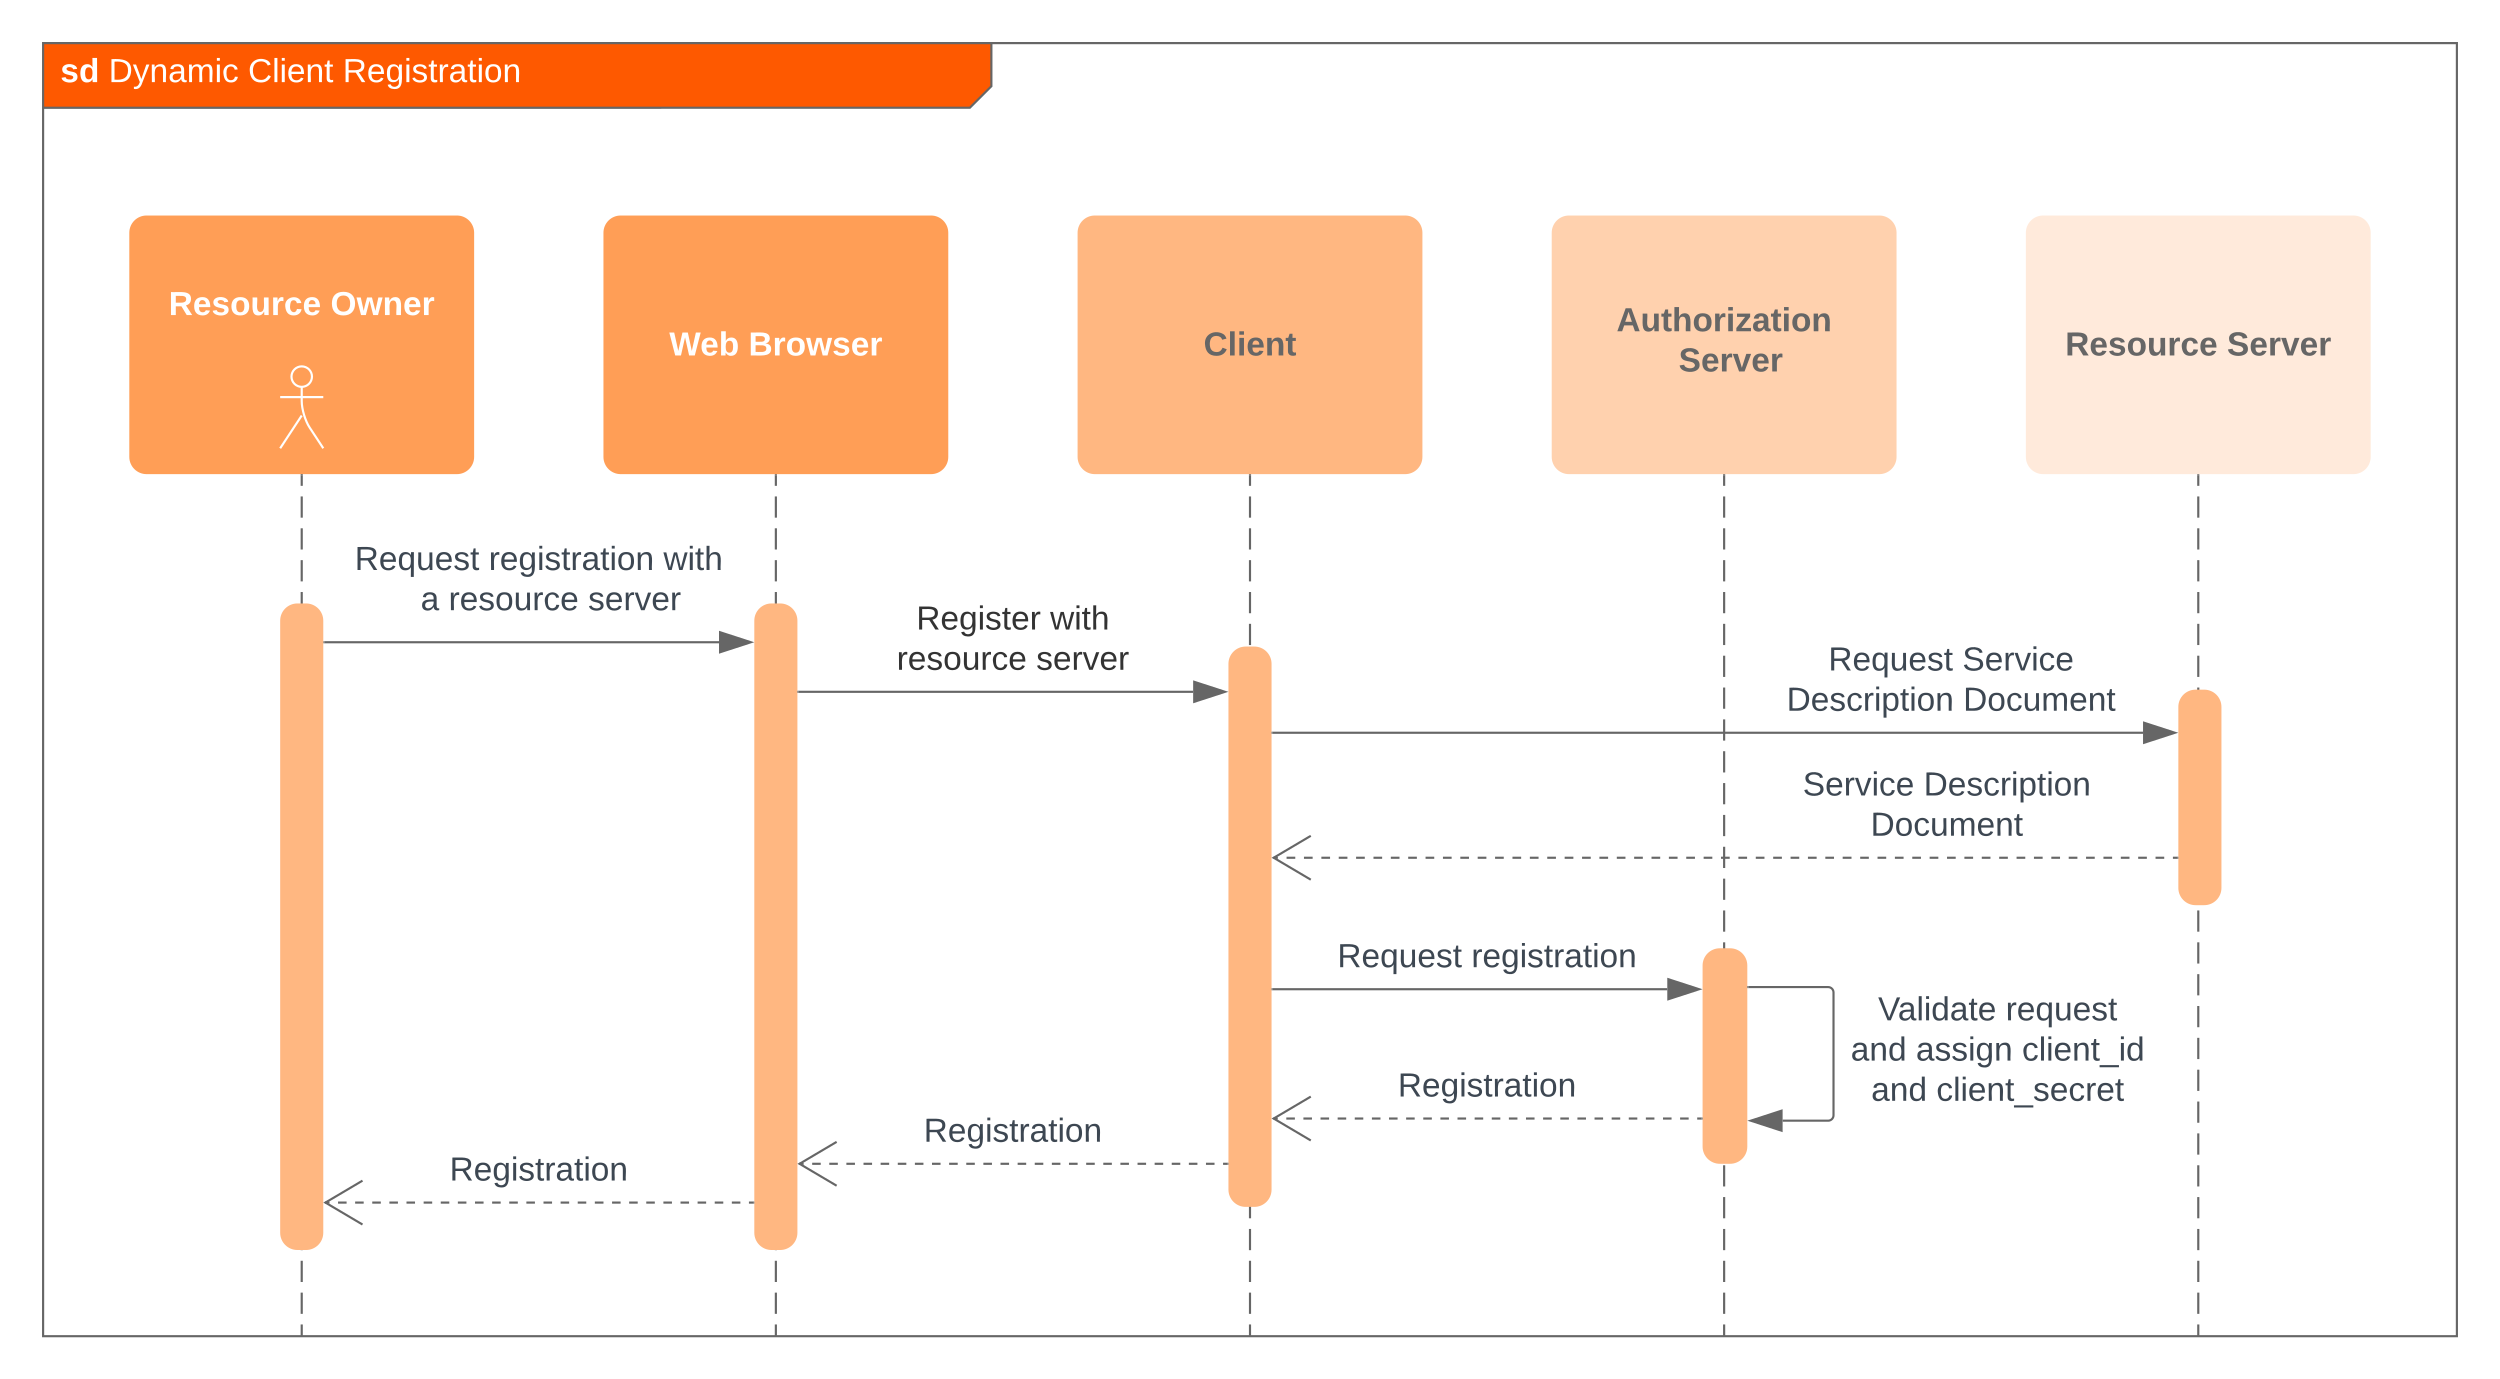 <svg xmlns="http://www.w3.org/2000/svg" xmlns:xlink="http://www.w3.org/1999/xlink" xmlns:lucid="lucid" width="1160" height="640"><g transform="translate(-60 -60)" lucid:page-tab-id="0_0"><path d="M420 280.5v4.93m0 4.92v9.85m0 4.93v9.85m0 4.93v9.86m0 4.93v9.84m0 4.92v9.85m0 4.94v9.85m0 4.92v9.85m0 4.93v9.85m0 4.92v9.86m0 4.92v9.85m0 4.93v9.85m0 4.93v9.86m0 4.93v9.84m0 4.92v9.85m0 4.94v9.85m0 4.92v9.85m0 4.93v9.85m0 4.92v9.86m0 4.92v9.85m0 4.93v9.85m0 4.93v9.86m0 4.93v9.84m0 4.92v9.85m0 4.94v9.85m0 4.92v9.85m0 4.93v9.85m0 4.92v4.93" stroke="#666" fill="none"/><path d="M420.5 280.5h-1v-.5h1" fill="#666"/><path d="M420 679.5v.5M640 280.5v4.93m0 4.92v9.85m0 4.93v9.85m0 4.93v9.86m0 4.93v9.84m0 4.92v9.85m0 4.94v9.85m0 4.92v9.85m0 4.93v9.85m0 4.92v9.86m0 4.92v9.85m0 4.93v9.85m0 4.93v9.86m0 4.93v9.84m0 4.92v9.85m0 4.94v9.85m0 4.92v9.85m0 4.93v9.85m0 4.92v9.86m0 4.92v9.85m0 4.93v9.85m0 4.93v9.86m0 4.93v9.84m0 4.92v9.85m0 4.94v9.85m0 4.92v9.85m0 4.93v9.85m0 4.92v4.93" stroke="#666" fill="none"/><path d="M640.5 280.5h-1v-.5h1" fill="#666"/><path d="M640 679.5v.5M860 280.5v4.93m0 4.92v9.85m0 4.93v9.85m0 4.93v9.86m0 4.93v9.84m0 4.92v9.85m0 4.94v9.85m0 4.92v9.85m0 4.93v9.85m0 4.92v9.86m0 4.92v9.85m0 4.93v9.85m0 4.93v9.86m0 4.93v9.84m0 4.92v9.85m0 4.94v9.85m0 4.92v9.85m0 4.93v9.85m0 4.92v9.86m0 4.92v9.85m0 4.93v9.85m0 4.93v9.86m0 4.93v9.84m0 4.92v9.85m0 4.94v9.85m0 4.92v9.85m0 4.93v9.85m0 4.92v4.93" stroke="#666" fill="none"/><path d="M860.5 280.5h-1v-.5h1" fill="#666"/><path d="M860 679.5v.5M1080 280.5v4.93m0 4.92v9.85m0 4.93v9.85m0 4.93v9.86m0 4.93v9.84m0 4.92v9.85m0 4.94v9.85m0 4.92v9.85m0 4.93v9.85m0 4.92v9.86m0 4.92v9.85m0 4.93v9.85m0 4.93v9.86m0 4.93v9.84m0 4.92v9.85m0 4.94v9.85m0 4.92v9.85m0 4.93v9.85m0 4.92v9.86m0 4.92v9.85m0 4.93v9.85m0 4.93v9.86m0 4.93v9.84m0 4.92v9.85m0 4.94v9.85m0 4.92v9.85m0 4.93v9.85m0 4.92v4.93" stroke="#666" fill="none"/><path d="M1080.5 280.5h-1v-.5h1" fill="#666"/><path d="M1080 679.5v.5" stroke="#666" fill="none"/><path d="M340 168c0-4.42 3.58-8 8-8h144c4.42 0 8 3.58 8 8v104c0 4.42-3.58 8-8 8H348c-4.42 0-8-3.58-8-8z" stroke="#000" stroke-opacity="0" fill="#ff9e56"/><use xlink:href="#a" transform="matrix(1,0,0,1,340,160) translate(30.551 64.944)"/><use xlink:href="#b" transform="matrix(1,0,0,1,340,160) translate(67.323 64.944)"/><path d="M560 168c0-4.42 3.58-8 8-8h144c4.42 0 8 3.58 8 8v104c0 4.42-3.58 8-8 8H568c-4.42 0-8-3.58-8-8z" stroke="#000" stroke-opacity="0" fill="#ffb781"/><use xlink:href="#c" transform="matrix(1,0,0,1,560,160) translate(58.465 64.944)"/><path d="M780 168c0-4.42 3.58-8 8-8h144c4.42 0 8 3.58 8 8v104c0 4.42-3.58 8-8 8H788c-4.42 0-8-3.58-8-8z" stroke="#000" stroke-opacity="0" fill="#ffd1ae"/><use xlink:href="#d" transform="matrix(1,0,0,1,780,160) translate(30.054 53.694)"/><use xlink:href="#e" transform="matrix(1,0,0,1,780,160) translate(58.902 72.361)"/><path d="M410 348c0-4.42 3.58-8 8-8h4c4.42 0 8 3.58 8 8v284c0 4.42-3.58 8-8 8h-4c-4.42 0-8-3.58-8-8zM630 368c0-4.42 3.58-8 8-8h4c4.42 0 8 3.58 8 8v244c0 4.42-3.58 8-8 8h-4c-4.42 0-8-3.58-8-8z" stroke="#000" stroke-opacity="0" fill="#ffb781"/><path d="M1000 168c0-4.42 3.58-8 8-8h144c4.42 0 8 3.58 8 8v104c0 4.42-3.58 8-8 8h-144c-4.42 0-8-3.58-8-8z" stroke="#000" stroke-opacity="0" fill="#ffeadb"/><use xlink:href="#f" transform="matrix(1,0,0,1,1000,160) translate(18.28 64.944)"/><use xlink:href="#g" transform="matrix(1,0,0,1,1000,160) translate(93.335 64.944)"/><path d="M210.5 358h183.12" stroke="#666" fill="none"/><path d="M210.5 358.5h-.5v-1h.5" fill="#666"/><path d="M408.38 358l-14.26 4.64v-9.28z" stroke="#666" fill="#666"/><use xlink:href="#h" transform="matrix(1,0,0,1,224.596,312.031) translate(0.005 12.444)"/><use xlink:href="#i" transform="matrix(1,0,0,1,224.596,312.031) translate(62.184 12.444)"/><use xlink:href="#j" transform="matrix(1,0,0,1,224.596,312.031) translate(143.246 12.444)"/><use xlink:href="#k" transform="matrix(1,0,0,1,224.596,312.031) translate(30.602 31.111)"/><use xlink:href="#l" transform="matrix(1,0,0,1,224.596,312.031) translate(43.565 31.111)"/><use xlink:href="#m" transform="matrix(1,0,0,1,224.596,312.031) translate(108.293 31.111)"/><path d="M80 80h440v20l-10 10H80z" fill="#fe5900"/><path d="M520 80v20l-10 10H80" stroke="#666" fill="none"/><path d="M80 80h1120v600H80z" stroke="#666" fill="none"/><use xlink:href="#n" transform="matrix(1,0,0,1,88,80) translate(0 18.111)"/><use xlink:href="#o" transform="matrix(1,0,0,1,88,80) translate(22.426 18.111)"/><use xlink:href="#p" transform="matrix(1,0,0,1,88,80) translate(87.111 18.111)"/><use xlink:href="#q" transform="matrix(1,0,0,1,88,80) translate(131.056 18.111)"/><path d="M120 168c0-4.42 3.58-8 8-8h144c4.42 0 8 3.58 8 8v104c0 4.42-3.58 8-8 8H128c-4.42 0-8-3.58-8-8z" stroke="#000" stroke-opacity="0" fill="#ff9e56"/><use xlink:href="#r" transform="matrix(1,0,0,1,120,160) translate(18.301 46.194)"/><use xlink:href="#s" transform="matrix(1,0,0,1,120,160) translate(93.357 46.194)"/><use xlink:href="#t" transform="matrix(1,0,0,1,120,160) translate(83.1 64.861)"/><use xlink:href="#u" transform="matrix(1,0,0,1,120,160) translate(83.1 83.528)"/><path d="M200 280.5v4.93m0 4.92v9.85m0 4.93v9.85m0 4.93v9.86m0 4.93v9.84m0 4.92v9.85m0 4.94v9.85m0 4.92v9.85m0 4.93v9.85m0 4.92v9.86m0 4.92v9.85m0 4.93v9.85m0 4.93v9.86m0 4.93v9.84m0 4.92v9.85m0 4.94v9.85m0 4.92v9.85m0 4.93v9.85m0 4.92v9.86m0 4.92v9.85m0 4.93v9.85m0 4.93v9.86m0 4.93v9.84m0 4.92v9.85m0 4.94v9.85m0 4.92v9.85m0 4.93v9.85m0 4.92v4.93" stroke="#666" fill="none"/><path d="M200.5 280.5h-1v-.5h1" fill="#666"/><path d="M200 679.5v.5" stroke="#666" fill="none"/><path d="M190 348c0-4.42 3.58-8 8-8h4c4.42 0 8 3.58 8 8v284c0 4.42-3.58 8-8 8h-4c-4.42 0-8-3.58-8-8zM850 508c0-4.42 3.58-8 8-8h4.75c4.42 0 8 3.58 8 8v84c0 4.42-3.58 8-8 8H858c-4.42 0-8-3.58-8-8z" stroke="#000" stroke-opacity="0" fill="#ffb781"/><path d="M650.5 400h403.87" stroke="#666" fill="none"/><path d="M650.5 400.5h-.5v-1h.5" fill="#666"/><path d="M1069.13 400l-14.26 4.64v-9.28z" stroke="#666" fill="#666"/><use xlink:href="#v" transform="matrix(1,0,0,1,888.991,358.667) translate(19.385 12.444)"/><use xlink:href="#w" transform="matrix(1,0,0,1,888.991,358.667) translate(81.564 12.444)"/><use xlink:href="#x" transform="matrix(1,0,0,1,888.991,358.667) translate(0.005 31.111)"/><use xlink:href="#y" transform="matrix(1,0,0,1,888.991,358.667) translate(81.931 31.111)"/><path d="M871.25 518h37c1.38 0 2.5 1.12 2.5 2.5v57c0 1.38-1.12 2.5-2.5 2.5h-21.12" stroke="#666" fill="none"/><path d="M871.26 518.5h-.5v-1h.5" fill="#666"/><path d="M872.37 580l14.26-4.64v9.28z" stroke="#666" fill="#666"/><use xlink:href="#z" transform="matrix(1,0,0,1,918.75,521) translate(12.665 12.444)"/><use xlink:href="#A" transform="matrix(1,0,0,1,918.75,521) translate(71.906 12.444)"/><use xlink:href="#B" transform="matrix(1,0,0,1,918.75,521) translate(0.005 31.111)"/><use xlink:href="#C" transform="matrix(1,0,0,1,918.75,521) translate(30.252 31.111)"/><use xlink:href="#D" transform="matrix(1,0,0,1,918.75,521) translate(79.468 31.111)"/><use xlink:href="#B" transform="matrix(1,0,0,1,918.75,521) translate(9.49 49.778)"/><use xlink:href="#E" transform="matrix(1,0,0,1,918.75,521) translate(39.736 49.778)"/><path d="M1070.75 388c0-4.42 3.58-8 8-8h4c4.42 0 8 3.58 8 8v84c0 4.42-3.58 8-8 8h-4c-4.42 0-8-3.58-8-8z" stroke="#000" stroke-opacity="0" fill="#ffb781"/><path d="M1070.25 458h-2.02m-4.03 0h-4.03m-4.03 0h-4.03m-4.03 0h-4.03m-4.03 0H1036m-4.04 0h-4.03m-4.02 0h-4.03m-4.03 0h-4.04m-4.03 0h-4.03m-4.03 0h-4.04m-4.04 0h-4.03m-4.04 0h-4.03m-4.03 0h-4.04m-4.03 0h-4.03m-4.03 0h-4.04m-4.03 0h-4.03m-4.03 0h-4.03m-4.03 0h-4.03m-4.03 0h-4.02m-4.03 0H915m-4.02 0h-4.03m-4.03 0h-4.04m-4.03 0h-4.03m-4.03 0h-4.04m-4.04 0h-4.03m-4.04 0h-4.03m-4.03 0h-4.04m-4.03 0h-4.03m-4.03 0h-4.04m-4.03 0h-4.03m-4.03 0h-4.03m-4.03 0h-4.03m-4.03 0h-4.02m-4.03 0h-4.04m-4.02 0h-4.03m-4.03 0H786m-4.05 0h-4.03m-4.03 0h-4.04m-4.04 0h-4.03m-4.04 0h-4.03m-4.03 0h-4.04m-4.03 0h-4.03m-4.03 0h-4.03m-4.04 0h-4.03m-4.03 0h-4.03m-4.03 0h-4.03m-4.03 0h-4.02m-4.03 0h-4.04m-4.02 0h-4.03m-4.03 0h-4.03m-4.05 0h-4.03m-4.03 0h-4.04m-4.03 0h-2.02" stroke="#666" fill="none"/><path d="M1070.75 458.5h-.5v-1h.5" fill="#666"/><path d="M668.2 447.82L650.98 458l17.22 10.18" stroke="#666" fill="none"/><use xlink:href="#F" transform="matrix(1,0,0,1,896.492,416.667) translate(0.005 12.444)"/><use xlink:href="#G" transform="matrix(1,0,0,1,896.492,416.667) translate(56.091 12.444)"/><use xlink:href="#H" transform="matrix(1,0,0,1,896.492,416.667) translate(31.462 31.111)"/><path d="M650.5 519h183.12" stroke="#666" fill="none"/><path d="M650.5 519.5h-.5v-1h.5" fill="#666"/><path d="M848.38 519l-14.26 4.64v-9.28z" stroke="#666" fill="#666"/><g><use xlink:href="#I" transform="matrix(1,0,0,1,680.54,496.333) translate(0.005 12.444)"/><use xlink:href="#J" transform="matrix(1,0,0,1,680.54,496.333) translate(62.184 12.444)"/></g><path d="M849.5 579h-2m-3.96 0h-3.97m-3.97 0h-3.97m-3.98 0h-3.97m-3.97 0h-3.96m-3.97 0h-3.97m-3.98 0h-3.97m-3.97 0h-3.97m-3.96 0h-3.98m-3.97 0H776m-3.97 0h-3.97m-3.97 0h-3.97m-3.97 0h-3.97m-3.98 0h-3.97m-3.97 0h-3.98m-3.97 0h-3.97m-3.97 0h-3.98m-3.98 0h-3.97m-3.97 0h-3.97m-3.97 0h-3.97m-4 0h-3.96m-3.97 0h-3.97m-3.97 0h-3.98m-3.97 0h-3.97m-3.96 0h-3.97m-3.97 0h-2" stroke="#666" fill="none"/><path d="M850 579.5h-.5v-1h.5" fill="#666"/><path d="M668.2 568.82L650.98 579l17.22 10.18" stroke="#666" fill="none"/><g><use xlink:href="#K" transform="matrix(1,0,0,1,708.605,556.333) translate(0.005 12.444)"/></g><path d="M629.5 600h-2m-3.96 0h-3.97m-3.97 0h-3.97m-3.98 0h-3.97m-3.97 0h-3.96m-3.97 0h-3.97m-3.98 0h-3.97m-3.97 0h-3.97m-3.96 0h-3.98m-3.97 0H556m-3.97 0h-3.97m-3.97 0h-3.97m-3.97 0h-3.97m-3.98 0h-3.97m-3.97 0h-3.98m-3.97 0h-3.97m-3.97 0h-3.98m-3.98 0h-3.97m-3.97 0h-3.97m-3.97 0h-3.97m-4 0h-3.96m-3.97 0h-3.97m-3.97 0h-3.98m-3.97 0h-3.97m-3.96 0h-3.97m-3.97 0h-2" stroke="#666" fill="none"/><path d="M630 600.5h-.5v-1h.5" fill="#666"/><path d="M448.2 589.82L430.98 600l17.22 10.18" stroke="#666" fill="none"/><g><use xlink:href="#K" transform="matrix(1,0,0,1,488.605,577.333) translate(0.005 12.444)"/></g><path d="M204.75 234.75c0 2.62-2.13 4.75-4.75 4.75s-4.75-2.13-4.75-4.75S197.38 230 200 230s4.75 2.13 4.75 4.75z" stroke="#fff" fill="#ff9e56"/><path d="M200 239.5v6.65c0 3.67 1.64 9.14 3.65 12.2L210 268m-10-15.2L190 268m0-23.75h20" stroke="#fff" fill="none"/><path d="M190 238c0-4.42 3.58-8 8-8h4c4.42 0 8 3.58 8 8v44c0 4.42-3.58 8-8 8h-4c-4.42 0-8-3.58-8-8z" fill="none"/><path d="M430.5 381h183.12" stroke="#666" fill="none"/><path d="M430.5 381.5h-.5v-1h.5" fill="#666"/><path d="M628.38 381l-14.26 4.64v-9.28z" stroke="#666" fill="#666"/><g><use xlink:href="#L" transform="matrix(1,0,0,1,476.074,339.667) translate(9.101 12.444)"/><use xlink:href="#M" transform="matrix(1,0,0,1,476.074,339.667) translate(71.193 12.444)"/><use xlink:href="#N" transform="matrix(1,0,0,1,476.074,339.667) translate(0.005 31.111)"/><use xlink:href="#O" transform="matrix(1,0,0,1,476.074,339.667) translate(64.733 31.111)"/></g><path d="M409.5 618h-2m-3.96 0h-3.97m-3.97 0h-3.97m-3.98 0h-3.97m-3.97 0h-3.96m-3.97 0h-3.97m-3.98 0h-3.97m-3.97 0h-3.97m-3.96 0h-3.97m-3.98 0H336m-3.97 0h-3.97m-3.97 0h-3.97m-3.97 0h-3.97m-3.98 0h-3.97m-3.97 0h-3.98m-3.97 0h-3.97m-3.97 0h-3.98m-3.98 0h-3.97m-3.97 0h-3.97m-3.97 0h-3.97m-4 0h-3.96m-3.97 0h-3.97m-3.97 0h-3.98m-3.97 0h-3.97m-3.96 0h-3.97m-3.97 0h-2" stroke="#666" fill="none"/><path d="M410 618.5h-.5v-1h.5" fill="#666"/><path d="M228.2 607.82L210.98 618l17.22 10.18" stroke="#666" fill="none"/><g><use xlink:href="#K" transform="matrix(1,0,0,1,268.605,595.333) translate(0.005 12.444)"/></g><defs><path fill="#fff" d="M275 0h-61l-44-196L126 0H64L0-248h53L97-49l45-199h58l43 199 44-199h52" id="P"/><path fill="#fff" d="M185-48c-13 30-37 53-82 52C43 2 14-33 14-96s30-98 90-98c62 0 83 45 84 108H66c0 31 8 55 39 56 18 0 30-7 34-22zm-45-69c5-46-57-63-70-21-2 6-4 13-4 21h74" id="Q"/><path fill="#fff" d="M135-194c52 0 70 43 70 98 0 56-19 99-73 100-30 1-46-15-58-35L72 0H24l1-261h50v104c11-23 29-37 60-37zM114-30c31 0 40-27 40-66 0-37-7-63-39-63s-41 28-41 65c0 36 8 64 40 64" id="R"/><g id="a"><use transform="matrix(0.043,0,0,0.043,0,0)" xlink:href="#P"/><use transform="matrix(0.043,0,0,0.043,14.346,0)" xlink:href="#Q"/><use transform="matrix(0.043,0,0,0.043,22.988,0)" xlink:href="#R"/></g><path fill="#fff" d="M182-130c37 4 62 22 62 59C244 23 116-4 24 0v-248c84 5 203-23 205 63 0 31-19 50-47 55zM76-148c40-3 101 13 101-30 0-44-60-28-101-31v61zm0 110c48-3 116 14 116-37 0-48-69-32-116-35v72" id="S"/><path fill="#fff" d="M135-150c-39-12-60 13-60 57V0H25l-1-190h47c2 13-1 29 3 40 6-28 27-53 61-41v41" id="T"/><path fill="#fff" d="M110-194c64 0 96 36 96 99 0 64-35 99-97 99-61 0-95-36-95-99 0-62 34-99 96-99zm-1 164c35 0 45-28 45-65 0-40-10-65-43-65-34 0-45 26-45 65 0 36 10 65 43 65" id="U"/><path fill="#fff" d="M231 0h-52l-39-155L100 0H48L-1-190h46L77-45c9-52 24-97 36-145h53l37 145 32-145h46" id="V"/><path fill="#fff" d="M137-138c1-29-70-34-71-4 15 46 118 7 119 86 1 83-164 76-172 9l43-7c4 19 20 25 44 25 33 8 57-30 24-41C81-84 22-81 20-136c-2-80 154-74 161-7" id="W"/><g id="b"><use transform="matrix(0.043,0,0,0.043,0,0)" xlink:href="#S"/><use transform="matrix(0.043,0,0,0.043,11.191,0)" xlink:href="#T"/><use transform="matrix(0.043,0,0,0.043,17.241,0)" xlink:href="#U"/><use transform="matrix(0.043,0,0,0.043,26.704,0)" xlink:href="#V"/><use transform="matrix(0.043,0,0,0.043,38.802,0)" xlink:href="#W"/><use transform="matrix(0.043,0,0,0.043,47.444,0)" xlink:href="#Q"/><use transform="matrix(0.043,0,0,0.043,56.086,0)" xlink:href="#T"/></g><path fill="#666" d="M67-125c0 53 21 87 73 88 37 1 54-22 65-47l45 17C233-25 199 4 140 4 58 4 20-42 15-125 8-235 124-281 211-232c18 10 29 29 36 50l-46 12c-8-25-30-41-62-41-52 0-71 34-72 86" id="X"/><path fill="#666" d="M25 0v-261h50V0H25" id="Y"/><path fill="#666" d="M25-224v-37h50v37H25zM25 0v-190h50V0H25" id="Z"/><path fill="#666" d="M185-48c-13 30-37 53-82 52C43 2 14-33 14-96s30-98 90-98c62 0 83 45 84 108H66c0 31 8 55 39 56 18 0 30-7 34-22zm-45-69c5-46-57-63-70-21-2 6-4 13-4 21h74" id="aa"/><path fill="#666" d="M135-194c87-1 58 113 63 194h-50c-7-57 23-157-34-157-59 0-34 97-39 157H25l-1-190h47c2 12-1 28 3 38 12-26 28-41 61-42" id="ab"/><path fill="#666" d="M115-3C79 11 28 4 28-45v-112H4v-33h27l15-45h31v45h36v33H77v99c-1 23 16 31 38 25v30" id="ac"/><g id="c"><use transform="matrix(0.043,0,0,0.043,0,0)" xlink:href="#X"/><use transform="matrix(0.043,0,0,0.043,11.191,0)" xlink:href="#Y"/><use transform="matrix(0.043,0,0,0.043,15.512,0)" xlink:href="#Z"/><use transform="matrix(0.043,0,0,0.043,19.833,0)" xlink:href="#aa"/><use transform="matrix(0.043,0,0,0.043,28.475,0)" xlink:href="#ab"/><use transform="matrix(0.043,0,0,0.043,37.938,0)" xlink:href="#ac"/></g><path fill="#666" d="M199 0l-22-63H83L61 0H9l90-248h61L250 0h-51zm-33-102l-36-108c-10 38-24 72-36 108h72" id="ad"/><path fill="#666" d="M85 4C-2 5 27-109 22-190h50c7 57-23 150 33 157 60-5 35-97 40-157h50l1 190h-47c-2-12 1-28-3-38-12 25-28 42-61 42" id="ae"/><path fill="#666" d="M114-157C55-157 80-60 75 0H25v-261h50l-1 109c12-26 28-41 61-42 86-1 58 113 63 194h-50c-7-57 23-157-34-157" id="af"/><path fill="#666" d="M110-194c64 0 96 36 96 99 0 64-35 99-97 99-61 0-95-36-95-99 0-62 34-99 96-99zm-1 164c35 0 45-28 45-65 0-40-10-65-43-65-34 0-45 26-45 65 0 36 10 65 43 65" id="ag"/><path fill="#666" d="M135-150c-39-12-60 13-60 57V0H25l-1-190h47c2 13-1 29 3 40 6-28 27-53 61-41v41" id="ah"/><path fill="#666" d="M12 0v-35l95-120H19v-35h142v35L67-36h103V0H12" id="ai"/><path fill="#666" d="M133-34C117-15 103 5 69 4 32 3 11-16 11-54c-1-60 55-63 116-61 1-26-3-47-28-47-18 1-26 9-28 27l-52-2c7-38 36-58 82-57s74 22 75 68l1 82c-1 14 12 18 25 15v27c-30 8-71 5-69-32zm-48 3c29 0 43-24 42-57-32 0-66-3-65 30 0 17 8 27 23 27" id="aj"/><g id="d"><use transform="matrix(0.043,0,0,0.043,0,0)" xlink:href="#ad"/><use transform="matrix(0.043,0,0,0.043,11.191,0)" xlink:href="#ae"/><use transform="matrix(0.043,0,0,0.043,20.654,0)" xlink:href="#ac"/><use transform="matrix(0.043,0,0,0.043,25.796,0)" xlink:href="#af"/><use transform="matrix(0.043,0,0,0.043,35.259,0)" xlink:href="#ag"/><use transform="matrix(0.043,0,0,0.043,44.722,0)" xlink:href="#ah"/><use transform="matrix(0.043,0,0,0.043,50.772,0)" xlink:href="#Z"/><use transform="matrix(0.043,0,0,0.043,55.093,0)" xlink:href="#ai"/><use transform="matrix(0.043,0,0,0.043,62.87,0)" xlink:href="#aj"/><use transform="matrix(0.043,0,0,0.043,71.512,0)" xlink:href="#ac"/><use transform="matrix(0.043,0,0,0.043,76.654,0)" xlink:href="#Z"/><use transform="matrix(0.043,0,0,0.043,80.975,0)" xlink:href="#ag"/><use transform="matrix(0.043,0,0,0.043,90.438,0)" xlink:href="#ab"/></g><path fill="#666" d="M169-182c-1-43-94-46-97-3 18 66 151 10 154 114 3 95-165 93-204 36-6-8-10-19-12-30l50-8c3 46 112 56 116 5-17-69-150-10-154-114-4-87 153-88 188-35 5 8 8 18 10 28" id="ak"/><path fill="#666" d="M128 0H69L1-190h53L99-40l48-150h52" id="al"/><g id="e"><use transform="matrix(0.043,0,0,0.043,0,0)" xlink:href="#ak"/><use transform="matrix(0.043,0,0,0.043,10.37,0)" xlink:href="#aa"/><use transform="matrix(0.043,0,0,0.043,19.012,0)" xlink:href="#ah"/><use transform="matrix(0.043,0,0,0.043,25.062,0)" xlink:href="#al"/><use transform="matrix(0.043,0,0,0.043,33.704,0)" xlink:href="#aa"/><use transform="matrix(0.043,0,0,0.043,42.346,0)" xlink:href="#ah"/></g><path fill="#666" d="M240-174c0 40-23 61-54 70L253 0h-59l-57-94H76V0H24v-248c93 4 217-23 216 74zM76-134c48-2 112 12 112-38 0-48-66-32-112-35v73" id="am"/><path fill="#666" d="M137-138c1-29-70-34-71-4 15 46 118 7 119 86 1 83-164 76-172 9l43-7c4 19 20 25 44 25 33 8 57-30 24-41C81-84 22-81 20-136c-2-80 154-74 161-7" id="an"/><path fill="#666" d="M190-63c-7 42-38 67-86 67-59 0-84-38-90-98-12-110 154-137 174-36l-49 2c-2-19-15-32-35-32-30 0-35 28-38 64-6 74 65 87 74 30" id="ao"/><g id="f"><use transform="matrix(0.043,0,0,0.043,0,0)" xlink:href="#am"/><use transform="matrix(0.043,0,0,0.043,11.191,0)" xlink:href="#aa"/><use transform="matrix(0.043,0,0,0.043,19.833,0)" xlink:href="#an"/><use transform="matrix(0.043,0,0,0.043,28.475,0)" xlink:href="#ag"/><use transform="matrix(0.043,0,0,0.043,37.938,0)" xlink:href="#ae"/><use transform="matrix(0.043,0,0,0.043,47.401,0)" xlink:href="#ah"/><use transform="matrix(0.043,0,0,0.043,53.451,0)" xlink:href="#ao"/><use transform="matrix(0.043,0,0,0.043,62.093,0)" xlink:href="#aa"/></g><g id="g"><use transform="matrix(0.043,0,0,0.043,0,0)" xlink:href="#ak"/><use transform="matrix(0.043,0,0,0.043,10.37,0)" xlink:href="#aa"/><use transform="matrix(0.043,0,0,0.043,19.012,0)" xlink:href="#ah"/><use transform="matrix(0.043,0,0,0.043,25.062,0)" xlink:href="#al"/><use transform="matrix(0.043,0,0,0.043,33.704,0)" xlink:href="#aa"/><use transform="matrix(0.043,0,0,0.043,42.346,0)" xlink:href="#ah"/></g><path fill="#3d4752" d="M233-177c-1 41-23 64-60 70L243 0h-38l-65-103H63V0H30v-248c88 3 205-21 203 71zM63-129c60-2 137 13 137-47 0-61-80-42-137-45v92" id="ap"/><path fill="#3d4752" d="M100-194c63 0 86 42 84 106H49c0 40 14 67 53 68 26 1 43-12 49-29l28 8c-11 28-37 45-77 45C44 4 14-33 15-96c1-61 26-98 85-98zm52 81c6-60-76-77-97-28-3 7-6 17-6 28h103" id="aq"/><path fill="#3d4752" d="M145-31C134-9 116 4 85 4 32 4 16-35 15-94c0-59 17-99 70-100 32-1 48 14 60 33 0-11-1-24 2-32h30l-1 268h-32zM93-21c41 0 51-33 51-76s-8-73-50-73c-40 0-46 35-46 75s5 74 45 74" id="ar"/><path fill="#3d4752" d="M84 4C-5 8 30-112 23-190h32v120c0 31 7 50 39 49 72-2 45-101 50-169h31l1 190h-30c-1-10 1-25-2-33-11 22-28 36-60 37" id="as"/><path fill="#3d4752" d="M135-143c-3-34-86-38-87 0 15 53 115 12 119 90S17 21 10-45l28-5c4 36 97 45 98 0-10-56-113-15-118-90-4-57 82-63 122-42 12 7 21 19 24 35" id="at"/><path fill="#3d4752" d="M59-47c-2 24 18 29 38 22v24C64 9 27 4 27-40v-127H5v-23h24l9-43h21v43h35v23H59v120" id="au"/><g id="h"><use transform="matrix(0.043,0,0,0.043,0,0)" xlink:href="#ap"/><use transform="matrix(0.043,0,0,0.043,11.191,0)" xlink:href="#aq"/><use transform="matrix(0.043,0,0,0.043,19.833,0)" xlink:href="#ar"/><use transform="matrix(0.043,0,0,0.043,28.475,0)" xlink:href="#as"/><use transform="matrix(0.043,0,0,0.043,37.117,0)" xlink:href="#aq"/><use transform="matrix(0.043,0,0,0.043,45.759,0)" xlink:href="#at"/><use transform="matrix(0.043,0,0,0.043,53.537,0)" xlink:href="#au"/></g><path fill="#3d4752" d="M114-163C36-179 61-72 57 0H25l-1-190h30c1 12-1 29 2 39 6-27 23-49 58-41v29" id="av"/><path fill="#3d4752" d="M177-190C167-65 218 103 67 71c-23-6-38-20-44-43l32-5c15 47 100 32 89-28v-30C133-14 115 1 83 1 29 1 15-40 15-95c0-56 16-97 71-98 29-1 48 16 59 35 1-10 0-23 2-32h30zM94-22c36 0 50-32 50-73 0-42-14-75-50-75-39 0-46 34-46 75s6 73 46 73" id="aw"/><path fill="#3d4752" d="M24-231v-30h32v30H24zM24 0v-190h32V0H24" id="ax"/><path fill="#3d4752" d="M141-36C126-15 110 5 73 4 37 3 15-17 15-53c-1-64 63-63 125-63 3-35-9-54-41-54-24 1-41 7-42 31l-33-3c5-37 33-52 76-52 45 0 72 20 72 64v82c-1 20 7 32 28 27v20c-31 9-61-2-59-35zM48-53c0 20 12 33 32 33 41-3 63-29 60-74-43 2-92-5-92 41" id="ay"/><path fill="#3d4752" d="M100-194c62-1 85 37 85 99 1 63-27 99-86 99S16-35 15-95c0-66 28-99 85-99zM99-20c44 1 53-31 53-75 0-43-8-75-51-75s-53 32-53 75 10 74 51 75" id="az"/><path fill="#3d4752" d="M117-194c89-4 53 116 60 194h-32v-121c0-31-8-49-39-48C34-167 62-67 57 0H25l-1-190h30c1 10-1 24 2 32 11-22 29-35 61-36" id="aA"/><g id="i"><use transform="matrix(0.043,0,0,0.043,0,0)" xlink:href="#av"/><use transform="matrix(0.043,0,0,0.043,5.142,0)" xlink:href="#aq"/><use transform="matrix(0.043,0,0,0.043,13.784,0)" xlink:href="#aw"/><use transform="matrix(0.043,0,0,0.043,22.426,0)" xlink:href="#ax"/><use transform="matrix(0.043,0,0,0.043,25.84,0)" xlink:href="#at"/><use transform="matrix(0.043,0,0,0.043,33.617,0)" xlink:href="#au"/><use transform="matrix(0.043,0,0,0.043,37.938,0)" xlink:href="#av"/><use transform="matrix(0.043,0,0,0.043,43.08,0)" xlink:href="#ay"/><use transform="matrix(0.043,0,0,0.043,51.722,0)" xlink:href="#au"/><use transform="matrix(0.043,0,0,0.043,56.043,0)" xlink:href="#ax"/><use transform="matrix(0.043,0,0,0.043,59.457,0)" xlink:href="#az"/><use transform="matrix(0.043,0,0,0.043,68.099,0)" xlink:href="#aA"/></g><path fill="#3d4752" d="M206 0h-36l-40-164L89 0H53L-1-190h32L70-26l43-164h34l41 164 42-164h31" id="aB"/><path fill="#3d4752" d="M106-169C34-169 62-67 57 0H25v-261h32l-1 103c12-21 28-36 61-36 89 0 53 116 60 194h-32v-121c2-32-8-49-39-48" id="aC"/><g id="j"><use transform="matrix(0.043,0,0,0.043,0,0)" xlink:href="#aB"/><use transform="matrix(0.043,0,0,0.043,11.191,0)" xlink:href="#ax"/><use transform="matrix(0.043,0,0,0.043,14.605,0)" xlink:href="#au"/><use transform="matrix(0.043,0,0,0.043,18.926,0)" xlink:href="#aC"/></g><use transform="matrix(0.043,0,0,0.043,0,0)" xlink:href="#ay" id="k"/><path fill="#3d4752" d="M96-169c-40 0-48 33-48 73s9 75 48 75c24 0 41-14 43-38l32 2c-6 37-31 61-74 61-59 0-76-41-82-99-10-93 101-131 147-64 4 7 5 14 7 22l-32 3c-4-21-16-35-41-35" id="aD"/><g id="l"><use transform="matrix(0.043,0,0,0.043,0,0)" xlink:href="#av"/><use transform="matrix(0.043,0,0,0.043,5.142,0)" xlink:href="#aq"/><use transform="matrix(0.043,0,0,0.043,13.784,0)" xlink:href="#at"/><use transform="matrix(0.043,0,0,0.043,21.562,0)" xlink:href="#az"/><use transform="matrix(0.043,0,0,0.043,30.204,0)" xlink:href="#as"/><use transform="matrix(0.043,0,0,0.043,38.846,0)" xlink:href="#av"/><use transform="matrix(0.043,0,0,0.043,43.988,0)" xlink:href="#aD"/><use transform="matrix(0.043,0,0,0.043,51.765,0)" xlink:href="#aq"/></g><path fill="#3d4752" d="M108 0H70L1-190h34L89-25l56-165h34" id="aE"/><g id="m"><use transform="matrix(0.043,0,0,0.043,0,0)" xlink:href="#at"/><use transform="matrix(0.043,0,0,0.043,7.778,0)" xlink:href="#aq"/><use transform="matrix(0.043,0,0,0.043,16.42,0)" xlink:href="#av"/><use transform="matrix(0.043,0,0,0.043,21.562,0)" xlink:href="#aE"/><use transform="matrix(0.043,0,0,0.043,29.34,0)" xlink:href="#aq"/><use transform="matrix(0.043,0,0,0.043,37.981,0)" xlink:href="#av"/></g><path fill="#fff" d="M88-194c31-1 46 15 58 34l-1-101h50l1 261h-48c-2-10 0-23-3-31C134-8 116 4 84 4 32 4 16-41 15-95c0-56 19-97 73-99zm17 164c33 0 40-30 41-66 1-37-9-64-41-64s-38 30-39 65c0 43 13 65 39 65" id="aF"/><g id="n"><use transform="matrix(0.043,0,0,0.043,0,0)" xlink:href="#W"/><use transform="matrix(0.043,0,0,0.043,8.642,0)" xlink:href="#aF"/></g><path fill="#fff" d="M30-248c118-7 216 8 213 122C240-48 200 0 122 0H30v-248zM63-27c89 8 146-16 146-99s-60-101-146-95v194" id="aG"/><path fill="#fff" d="M179-190L93 31C79 59 56 82 12 73V49c39 6 53-20 64-50L1-190h34L92-34l54-156h33" id="aH"/><path fill="#fff" d="M117-194c89-4 53 116 60 194h-32v-121c0-31-8-49-39-48C34-167 62-67 57 0H25l-1-190h30c1 10-1 24 2 32 11-22 29-35 61-36" id="aI"/><path fill="#fff" d="M141-36C126-15 110 5 73 4 37 3 15-17 15-53c-1-64 63-63 125-63 3-35-9-54-41-54-24 1-41 7-42 31l-33-3c5-37 33-52 76-52 45 0 72 20 72 64v82c-1 20 7 32 28 27v20c-31 9-61-2-59-35zM48-53c0 20 12 33 32 33 41-3 63-29 60-74-43 2-92-5-92 41" id="aJ"/><path fill="#fff" d="M210-169c-67 3-38 105-44 169h-31v-121c0-29-5-50-35-48C34-165 62-65 56 0H25l-1-190h30c1 10-1 24 2 32 10-44 99-50 107 0 11-21 27-35 58-36 85-2 47 119 55 194h-31v-121c0-29-5-49-35-48" id="aK"/><path fill="#fff" d="M24-231v-30h32v30H24zM24 0v-190h32V0H24" id="aL"/><path fill="#fff" d="M96-169c-40 0-48 33-48 73s9 75 48 75c24 0 41-14 43-38l32 2c-6 37-31 61-74 61-59 0-76-41-82-99-10-93 101-131 147-64 4 7 5 14 7 22l-32 3c-4-21-16-35-41-35" id="aM"/><g id="o"><use transform="matrix(0.043,0,0,0.043,0,0)" xlink:href="#aG"/><use transform="matrix(0.043,0,0,0.043,11.191,0)" xlink:href="#aH"/><use transform="matrix(0.043,0,0,0.043,18.969,0)" xlink:href="#aI"/><use transform="matrix(0.043,0,0,0.043,27.611,0)" xlink:href="#aJ"/><use transform="matrix(0.043,0,0,0.043,36.253,0)" xlink:href="#aK"/><use transform="matrix(0.043,0,0,0.043,49.173,0)" xlink:href="#aL"/><use transform="matrix(0.043,0,0,0.043,52.586,0)" xlink:href="#aM"/></g><path fill="#fff" d="M212-179c-10-28-35-45-73-45-59 0-87 40-87 99 0 60 29 101 89 101 43 0 62-24 78-52l27 14C228-24 195 4 139 4 59 4 22-46 18-125c-6-104 99-153 187-111 19 9 31 26 39 46" id="aN"/><path fill="#fff" d="M24 0v-261h32V0H24" id="aO"/><path fill="#fff" d="M100-194c63 0 86 42 84 106H49c0 40 14 67 53 68 26 1 43-12 49-29l28 8c-11 28-37 45-77 45C44 4 14-33 15-96c1-61 26-98 85-98zm52 81c6-60-76-77-97-28-3 7-6 17-6 28h103" id="aP"/><path fill="#fff" d="M59-47c-2 24 18 29 38 22v24C64 9 27 4 27-40v-127H5v-23h24l9-43h21v43h35v23H59v120" id="aQ"/><g id="p"><use transform="matrix(0.043,0,0,0.043,0,0)" xlink:href="#aN"/><use transform="matrix(0.043,0,0,0.043,11.191,0)" xlink:href="#aO"/><use transform="matrix(0.043,0,0,0.043,14.605,0)" xlink:href="#aL"/><use transform="matrix(0.043,0,0,0.043,18.019,0)" xlink:href="#aP"/><use transform="matrix(0.043,0,0,0.043,26.66,0)" xlink:href="#aI"/><use transform="matrix(0.043,0,0,0.043,35.302,0)" xlink:href="#aQ"/></g><path fill="#fff" d="M233-177c-1 41-23 64-60 70L243 0h-38l-65-103H63V0H30v-248c88 3 205-21 203 71zM63-129c60-2 137 13 137-47 0-61-80-42-137-45v92" id="aR"/><path fill="#fff" d="M177-190C167-65 218 103 67 71c-23-6-38-20-44-43l32-5c15 47 100 32 89-28v-30C133-14 115 1 83 1 29 1 15-40 15-95c0-56 16-97 71-98 29-1 48 16 59 35 1-10 0-23 2-32h30zM94-22c36 0 50-32 50-73 0-42-14-75-50-75-39 0-46 34-46 75s6 73 46 73" id="aS"/><path fill="#fff" d="M135-143c-3-34-86-38-87 0 15 53 115 12 119 90S17 21 10-45l28-5c4 36 97 45 98 0-10-56-113-15-118-90-4-57 82-63 122-42 12 7 21 19 24 35" id="aT"/><path fill="#fff" d="M114-163C36-179 61-72 57 0H25l-1-190h30c1 12-1 29 2 39 6-27 23-49 58-41v29" id="aU"/><path fill="#fff" d="M100-194c62-1 85 37 85 99 1 63-27 99-86 99S16-35 15-95c0-66 28-99 85-99zM99-20c44 1 53-31 53-75 0-43-8-75-51-75s-53 32-53 75 10 74 51 75" id="aV"/><g id="q"><use transform="matrix(0.043,0,0,0.043,0,0)" xlink:href="#aR"/><use transform="matrix(0.043,0,0,0.043,11.191,0)" xlink:href="#aP"/><use transform="matrix(0.043,0,0,0.043,19.833,0)" xlink:href="#aS"/><use transform="matrix(0.043,0,0,0.043,28.475,0)" xlink:href="#aL"/><use transform="matrix(0.043,0,0,0.043,31.889,0)" xlink:href="#aT"/><use transform="matrix(0.043,0,0,0.043,39.667,0)" xlink:href="#aQ"/><use transform="matrix(0.043,0,0,0.043,43.988,0)" xlink:href="#aU"/><use transform="matrix(0.043,0,0,0.043,49.13,0)" xlink:href="#aJ"/><use transform="matrix(0.043,0,0,0.043,57.772,0)" xlink:href="#aQ"/><use transform="matrix(0.043,0,0,0.043,62.093,0)" xlink:href="#aL"/><use transform="matrix(0.043,0,0,0.043,65.506,0)" xlink:href="#aV"/><use transform="matrix(0.043,0,0,0.043,74.148,0)" xlink:href="#aI"/></g><path fill="#fff" d="M240-174c0 40-23 61-54 70L253 0h-59l-57-94H76V0H24v-248c93 4 217-23 216 74zM76-134c48-2 112 12 112-38 0-48-66-32-112-35v73" id="aW"/><path fill="#fff" d="M85 4C-2 5 27-109 22-190h50c7 57-23 150 33 157 60-5 35-97 40-157h50l1 190h-47c-2-12 1-28-3-38-12 25-28 42-61 42" id="aX"/><path fill="#fff" d="M190-63c-7 42-38 67-86 67-59 0-84-38-90-98-12-110 154-137 174-36l-49 2c-2-19-15-32-35-32-30 0-35 28-38 64-6 74 65 87 74 30" id="aY"/><g id="r"><use transform="matrix(0.043,0,0,0.043,0,0)" xlink:href="#aW"/><use transform="matrix(0.043,0,0,0.043,11.191,0)" xlink:href="#Q"/><use transform="matrix(0.043,0,0,0.043,19.833,0)" xlink:href="#W"/><use transform="matrix(0.043,0,0,0.043,28.475,0)" xlink:href="#U"/><use transform="matrix(0.043,0,0,0.043,37.938,0)" xlink:href="#aX"/><use transform="matrix(0.043,0,0,0.043,47.401,0)" xlink:href="#T"/><use transform="matrix(0.043,0,0,0.043,53.451,0)" xlink:href="#aY"/><use transform="matrix(0.043,0,0,0.043,62.093,0)" xlink:href="#Q"/></g><path fill="#fff" d="M140-251c80 0 125 45 125 126S219 4 139 4C58 4 15-44 15-125s44-126 125-126zm-1 214c52 0 73-35 73-88 0-50-21-86-72-86-52 0-73 35-73 86s22 88 72 88" id="aZ"/><path fill="#fff" d="M135-194c87-1 58 113 63 194h-50c-7-57 23-157-34-157-59 0-34 97-39 157H25l-1-190h47c2 12-1 28 3 38 12-26 28-41 61-42" id="ba"/><g id="s"><use transform="matrix(0.043,0,0,0.043,0,0)" xlink:href="#aZ"/><use transform="matrix(0.043,0,0,0.043,12.099,0)" xlink:href="#V"/><use transform="matrix(0.043,0,0,0.043,24.198,0)" xlink:href="#ba"/><use transform="matrix(0.043,0,0,0.043,33.66,0)" xlink:href="#Q"/><use transform="matrix(0.043,0,0,0.043,42.302,0)" xlink:href="#T"/></g><g id="v"><use transform="matrix(0.043,0,0,0.043,0,0)" xlink:href="#ap"/><use transform="matrix(0.043,0,0,0.043,11.191,0)" xlink:href="#aq"/><use transform="matrix(0.043,0,0,0.043,19.833,0)" xlink:href="#ar"/><use transform="matrix(0.043,0,0,0.043,28.475,0)" xlink:href="#as"/><use transform="matrix(0.043,0,0,0.043,37.117,0)" xlink:href="#aq"/><use transform="matrix(0.043,0,0,0.043,45.759,0)" xlink:href="#at"/><use transform="matrix(0.043,0,0,0.043,53.537,0)" xlink:href="#au"/></g><path fill="#3d4752" d="M185-189c-5-48-123-54-124 2 14 75 158 14 163 119 3 78-121 87-175 55-17-10-28-26-33-46l33-7c5 56 141 63 141-1 0-78-155-14-162-118-5-82 145-84 179-34 5 7 8 16 11 25" id="bb"/><g id="w"><use transform="matrix(0.043,0,0,0.043,0,0)" xlink:href="#bb"/><use transform="matrix(0.043,0,0,0.043,10.37,0)" xlink:href="#aq"/><use transform="matrix(0.043,0,0,0.043,19.012,0)" xlink:href="#av"/><use transform="matrix(0.043,0,0,0.043,24.154,0)" xlink:href="#aE"/><use transform="matrix(0.043,0,0,0.043,31.932,0)" xlink:href="#ax"/><use transform="matrix(0.043,0,0,0.043,35.346,0)" xlink:href="#aD"/><use transform="matrix(0.043,0,0,0.043,43.123,0)" xlink:href="#aq"/></g><path fill="#3d4752" d="M30-248c118-7 216 8 213 122C240-48 200 0 122 0H30v-248zM63-27c89 8 146-16 146-99s-60-101-146-95v194" id="bc"/><path fill="#3d4752" d="M115-194c55 1 70 41 70 98S169 2 115 4C84 4 66-9 55-30l1 105H24l-1-265h31l2 30c10-21 28-34 59-34zm-8 174c40 0 45-34 45-75s-6-73-45-74c-42 0-51 32-51 76 0 43 10 73 51 73" id="bd"/><g id="x"><use transform="matrix(0.043,0,0,0.043,0,0)" xlink:href="#bc"/><use transform="matrix(0.043,0,0,0.043,11.191,0)" xlink:href="#aq"/><use transform="matrix(0.043,0,0,0.043,19.833,0)" xlink:href="#at"/><use transform="matrix(0.043,0,0,0.043,27.611,0)" xlink:href="#aD"/><use transform="matrix(0.043,0,0,0.043,35.389,0)" xlink:href="#av"/><use transform="matrix(0.043,0,0,0.043,40.531,0)" xlink:href="#ax"/><use transform="matrix(0.043,0,0,0.043,43.944,0)" xlink:href="#bd"/><use transform="matrix(0.043,0,0,0.043,52.586,0)" xlink:href="#au"/><use transform="matrix(0.043,0,0,0.043,56.907,0)" xlink:href="#ax"/><use transform="matrix(0.043,0,0,0.043,60.321,0)" xlink:href="#az"/><use transform="matrix(0.043,0,0,0.043,68.963,0)" xlink:href="#aA"/></g><path fill="#3d4752" d="M210-169c-67 3-38 105-44 169h-31v-121c0-29-5-50-35-48C34-165 62-65 56 0H25l-1-190h30c1 10-1 24 2 32 10-44 99-50 107 0 11-21 27-35 58-36 85-2 47 119 55 194h-31v-121c0-29-5-49-35-48" id="be"/><g id="y"><use transform="matrix(0.043,0,0,0.043,0,0)" xlink:href="#bc"/><use transform="matrix(0.043,0,0,0.043,11.191,0)" xlink:href="#az"/><use transform="matrix(0.043,0,0,0.043,19.833,0)" xlink:href="#aD"/><use transform="matrix(0.043,0,0,0.043,27.611,0)" xlink:href="#as"/><use transform="matrix(0.043,0,0,0.043,36.253,0)" xlink:href="#be"/><use transform="matrix(0.043,0,0,0.043,49.173,0)" xlink:href="#aq"/><use transform="matrix(0.043,0,0,0.043,57.815,0)" xlink:href="#aA"/><use transform="matrix(0.043,0,0,0.043,66.457,0)" xlink:href="#au"/></g><path fill="#3d4752" d="M137 0h-34L2-248h35l83 218 83-218h36" id="bf"/><path fill="#3d4752" d="M24 0v-261h32V0H24" id="bg"/><path fill="#3d4752" d="M85-194c31 0 48 13 60 33l-1-100h32l1 261h-30c-2-10 0-23-3-31C134-8 116 4 85 4 32 4 16-35 15-94c0-66 23-100 70-100zm9 24c-40 0-46 34-46 75 0 40 6 74 45 74 42 0 51-32 51-76 0-42-9-74-50-73" id="bh"/><g id="z"><use transform="matrix(0.043,0,0,0.043,0,0)" xlink:href="#bf"/><use transform="matrix(0.043,0,0,0.043,9.204,0)" xlink:href="#ay"/><use transform="matrix(0.043,0,0,0.043,17.846,0)" xlink:href="#bg"/><use transform="matrix(0.043,0,0,0.043,21.259,0)" xlink:href="#ax"/><use transform="matrix(0.043,0,0,0.043,24.673,0)" xlink:href="#bh"/><use transform="matrix(0.043,0,0,0.043,33.315,0)" xlink:href="#ay"/><use transform="matrix(0.043,0,0,0.043,41.957,0)" xlink:href="#au"/><use transform="matrix(0.043,0,0,0.043,46.278,0)" xlink:href="#aq"/></g><g id="A"><use transform="matrix(0.043,0,0,0.043,0,0)" xlink:href="#av"/><use transform="matrix(0.043,0,0,0.043,5.142,0)" xlink:href="#aq"/><use transform="matrix(0.043,0,0,0.043,13.784,0)" xlink:href="#ar"/><use transform="matrix(0.043,0,0,0.043,22.426,0)" xlink:href="#as"/><use transform="matrix(0.043,0,0,0.043,31.068,0)" xlink:href="#aq"/><use transform="matrix(0.043,0,0,0.043,39.71,0)" xlink:href="#at"/><use transform="matrix(0.043,0,0,0.043,47.488,0)" xlink:href="#au"/></g><g id="B"><use transform="matrix(0.043,0,0,0.043,0,0)" xlink:href="#ay"/><use transform="matrix(0.043,0,0,0.043,8.642,0)" xlink:href="#aA"/><use transform="matrix(0.043,0,0,0.043,17.284,0)" xlink:href="#bh"/></g><g id="C"><use transform="matrix(0.043,0,0,0.043,0,0)" xlink:href="#ay"/><use transform="matrix(0.043,0,0,0.043,8.642,0)" xlink:href="#at"/><use transform="matrix(0.043,0,0,0.043,16.42,0)" xlink:href="#at"/><use transform="matrix(0.043,0,0,0.043,24.198,0)" xlink:href="#ax"/><use transform="matrix(0.043,0,0,0.043,27.611,0)" xlink:href="#aw"/><use transform="matrix(0.043,0,0,0.043,36.253,0)" xlink:href="#aA"/></g><path fill="#3d4752" d="M-5 72V49h209v23H-5" id="bi"/><g id="D"><use transform="matrix(0.043,0,0,0.043,0,0)" xlink:href="#aD"/><use transform="matrix(0.043,0,0,0.043,7.778,0)" xlink:href="#bg"/><use transform="matrix(0.043,0,0,0.043,11.191,0)" xlink:href="#ax"/><use transform="matrix(0.043,0,0,0.043,14.605,0)" xlink:href="#aq"/><use transform="matrix(0.043,0,0,0.043,23.247,0)" xlink:href="#aA"/><use transform="matrix(0.043,0,0,0.043,31.889,0)" xlink:href="#au"/><use transform="matrix(0.043,0,0,0.043,36.21,0)" xlink:href="#bi"/><use transform="matrix(0.043,0,0,0.043,44.852,0)" xlink:href="#ax"/><use transform="matrix(0.043,0,0,0.043,48.265,0)" xlink:href="#bh"/></g><g id="E"><use transform="matrix(0.043,0,0,0.043,0,0)" xlink:href="#aD"/><use transform="matrix(0.043,0,0,0.043,7.778,0)" xlink:href="#bg"/><use transform="matrix(0.043,0,0,0.043,11.191,0)" xlink:href="#ax"/><use transform="matrix(0.043,0,0,0.043,14.605,0)" xlink:href="#aq"/><use transform="matrix(0.043,0,0,0.043,23.247,0)" xlink:href="#aA"/><use transform="matrix(0.043,0,0,0.043,31.889,0)" xlink:href="#au"/><use transform="matrix(0.043,0,0,0.043,36.21,0)" xlink:href="#bi"/><use transform="matrix(0.043,0,0,0.043,44.852,0)" xlink:href="#at"/><use transform="matrix(0.043,0,0,0.043,52.63,0)" xlink:href="#aq"/><use transform="matrix(0.043,0,0,0.043,61.272,0)" xlink:href="#aD"/><use transform="matrix(0.043,0,0,0.043,69.049,0)" xlink:href="#av"/><use transform="matrix(0.043,0,0,0.043,74.191,0)" xlink:href="#aq"/><use transform="matrix(0.043,0,0,0.043,82.833,0)" xlink:href="#au"/></g><g id="F"><use transform="matrix(0.043,0,0,0.043,0,0)" xlink:href="#bb"/><use transform="matrix(0.043,0,0,0.043,10.37,0)" xlink:href="#aq"/><use transform="matrix(0.043,0,0,0.043,19.012,0)" xlink:href="#av"/><use transform="matrix(0.043,0,0,0.043,24.154,0)" xlink:href="#aE"/><use transform="matrix(0.043,0,0,0.043,31.932,0)" xlink:href="#ax"/><use transform="matrix(0.043,0,0,0.043,35.346,0)" xlink:href="#aD"/><use transform="matrix(0.043,0,0,0.043,43.123,0)" xlink:href="#aq"/></g><g id="G"><use transform="matrix(0.043,0,0,0.043,0,0)" xlink:href="#bc"/><use transform="matrix(0.043,0,0,0.043,11.191,0)" xlink:href="#aq"/><use transform="matrix(0.043,0,0,0.043,19.833,0)" xlink:href="#at"/><use transform="matrix(0.043,0,0,0.043,27.611,0)" xlink:href="#aD"/><use transform="matrix(0.043,0,0,0.043,35.389,0)" xlink:href="#av"/><use transform="matrix(0.043,0,0,0.043,40.531,0)" xlink:href="#ax"/><use transform="matrix(0.043,0,0,0.043,43.944,0)" xlink:href="#bd"/><use transform="matrix(0.043,0,0,0.043,52.586,0)" xlink:href="#au"/><use transform="matrix(0.043,0,0,0.043,56.907,0)" xlink:href="#ax"/><use transform="matrix(0.043,0,0,0.043,60.321,0)" xlink:href="#az"/><use transform="matrix(0.043,0,0,0.043,68.963,0)" xlink:href="#aA"/></g><g id="H"><use transform="matrix(0.043,0,0,0.043,0,0)" xlink:href="#bc"/><use transform="matrix(0.043,0,0,0.043,11.191,0)" xlink:href="#az"/><use transform="matrix(0.043,0,0,0.043,19.833,0)" xlink:href="#aD"/><use transform="matrix(0.043,0,0,0.043,27.611,0)" xlink:href="#as"/><use transform="matrix(0.043,0,0,0.043,36.253,0)" xlink:href="#be"/><use transform="matrix(0.043,0,0,0.043,49.173,0)" xlink:href="#aq"/><use transform="matrix(0.043,0,0,0.043,57.815,0)" xlink:href="#aA"/><use transform="matrix(0.043,0,0,0.043,66.457,0)" xlink:href="#au"/></g><g id="I"><use transform="matrix(0.043,0,0,0.043,0,0)" xlink:href="#ap"/><use transform="matrix(0.043,0,0,0.043,11.191,0)" xlink:href="#aq"/><use transform="matrix(0.043,0,0,0.043,19.833,0)" xlink:href="#ar"/><use transform="matrix(0.043,0,0,0.043,28.475,0)" xlink:href="#as"/><use transform="matrix(0.043,0,0,0.043,37.117,0)" xlink:href="#aq"/><use transform="matrix(0.043,0,0,0.043,45.759,0)" xlink:href="#at"/><use transform="matrix(0.043,0,0,0.043,53.537,0)" xlink:href="#au"/></g><g id="J"><use transform="matrix(0.043,0,0,0.043,0,0)" xlink:href="#av"/><use transform="matrix(0.043,0,0,0.043,5.142,0)" xlink:href="#aq"/><use transform="matrix(0.043,0,0,0.043,13.784,0)" xlink:href="#aw"/><use transform="matrix(0.043,0,0,0.043,22.426,0)" xlink:href="#ax"/><use transform="matrix(0.043,0,0,0.043,25.84,0)" xlink:href="#at"/><use transform="matrix(0.043,0,0,0.043,33.617,0)" xlink:href="#au"/><use transform="matrix(0.043,0,0,0.043,37.938,0)" xlink:href="#av"/><use transform="matrix(0.043,0,0,0.043,43.08,0)" xlink:href="#ay"/><use transform="matrix(0.043,0,0,0.043,51.722,0)" xlink:href="#au"/><use transform="matrix(0.043,0,0,0.043,56.043,0)" xlink:href="#ax"/><use transform="matrix(0.043,0,0,0.043,59.457,0)" xlink:href="#az"/><use transform="matrix(0.043,0,0,0.043,68.099,0)" xlink:href="#aA"/></g><g id="K"><use transform="matrix(0.043,0,0,0.043,0,0)" xlink:href="#ap"/><use transform="matrix(0.043,0,0,0.043,11.191,0)" xlink:href="#aq"/><use transform="matrix(0.043,0,0,0.043,19.833,0)" xlink:href="#aw"/><use transform="matrix(0.043,0,0,0.043,28.475,0)" xlink:href="#ax"/><use transform="matrix(0.043,0,0,0.043,31.889,0)" xlink:href="#at"/><use transform="matrix(0.043,0,0,0.043,39.667,0)" xlink:href="#au"/><use transform="matrix(0.043,0,0,0.043,43.988,0)" xlink:href="#av"/><use transform="matrix(0.043,0,0,0.043,49.13,0)" xlink:href="#ay"/><use transform="matrix(0.043,0,0,0.043,57.772,0)" xlink:href="#au"/><use transform="matrix(0.043,0,0,0.043,62.093,0)" xlink:href="#ax"/><use transform="matrix(0.043,0,0,0.043,65.506,0)" xlink:href="#az"/><use transform="matrix(0.043,0,0,0.043,74.148,0)" xlink:href="#aA"/></g><path fill="#333" d="M233-177c-1 41-23 64-60 70L243 0h-38l-65-103H63V0H30v-248c88 3 205-21 203 71zM63-129c60-2 137 13 137-47 0-61-80-42-137-45v92" id="bj"/><path fill="#333" d="M100-194c63 0 86 42 84 106H49c0 40 14 67 53 68 26 1 43-12 49-29l28 8c-11 28-37 45-77 45C44 4 14-33 15-96c1-61 26-98 85-98zm52 81c6-60-76-77-97-28-3 7-6 17-6 28h103" id="bk"/><path fill="#333" d="M177-190C167-65 218 103 67 71c-23-6-38-20-44-43l32-5c15 47 100 32 89-28v-30C133-14 115 1 83 1 29 1 15-40 15-95c0-56 16-97 71-98 29-1 48 16 59 35 1-10 0-23 2-32h30zM94-22c36 0 50-32 50-73 0-42-14-75-50-75-39 0-46 34-46 75s6 73 46 73" id="bl"/><path fill="#333" d="M24-231v-30h32v30H24zM24 0v-190h32V0H24" id="bm"/><path fill="#333" d="M135-143c-3-34-86-38-87 0 15 53 115 12 119 90S17 21 10-45l28-5c4 36 97 45 98 0-10-56-113-15-118-90-4-57 82-63 122-42 12 7 21 19 24 35" id="bn"/><path fill="#333" d="M59-47c-2 24 18 29 38 22v24C64 9 27 4 27-40v-127H5v-23h24l9-43h21v43h35v23H59v120" id="bo"/><path fill="#333" d="M114-163C36-179 61-72 57 0H25l-1-190h30c1 12-1 29 2 39 6-27 23-49 58-41v29" id="bp"/><g id="L"><use transform="matrix(0.043,0,0,0.043,0,0)" xlink:href="#bj"/><use transform="matrix(0.043,0,0,0.043,11.191,0)" xlink:href="#bk"/><use transform="matrix(0.043,0,0,0.043,19.833,0)" xlink:href="#bl"/><use transform="matrix(0.043,0,0,0.043,28.475,0)" xlink:href="#bm"/><use transform="matrix(0.043,0,0,0.043,31.889,0)" xlink:href="#bn"/><use transform="matrix(0.043,0,0,0.043,39.667,0)" xlink:href="#bo"/><use transform="matrix(0.043,0,0,0.043,43.988,0)" xlink:href="#bk"/><use transform="matrix(0.043,0,0,0.043,52.63,0)" xlink:href="#bp"/></g><path fill="#333" d="M206 0h-36l-40-164L89 0H53L-1-190h32L70-26l43-164h34l41 164 42-164h31" id="bq"/><path fill="#333" d="M106-169C34-169 62-67 57 0H25v-261h32l-1 103c12-21 28-36 61-36 89 0 53 116 60 194h-32v-121c2-32-8-49-39-48" id="br"/><g id="M"><use transform="matrix(0.043,0,0,0.043,0,0)" xlink:href="#bq"/><use transform="matrix(0.043,0,0,0.043,11.191,0)" xlink:href="#bm"/><use transform="matrix(0.043,0,0,0.043,14.605,0)" xlink:href="#bo"/><use transform="matrix(0.043,0,0,0.043,18.926,0)" xlink:href="#br"/></g><path fill="#333" d="M100-194c62-1 85 37 85 99 1 63-27 99-86 99S16-35 15-95c0-66 28-99 85-99zM99-20c44 1 53-31 53-75 0-43-8-75-51-75s-53 32-53 75 10 74 51 75" id="bs"/><path fill="#333" d="M84 4C-5 8 30-112 23-190h32v120c0 31 7 50 39 49 72-2 45-101 50-169h31l1 190h-30c-1-10 1-25-2-33-11 22-28 36-60 37" id="bt"/><path fill="#333" d="M96-169c-40 0-48 33-48 73s9 75 48 75c24 0 41-14 43-38l32 2c-6 37-31 61-74 61-59 0-76-41-82-99-10-93 101-131 147-64 4 7 5 14 7 22l-32 3c-4-21-16-35-41-35" id="bu"/><g id="N"><use transform="matrix(0.043,0,0,0.043,0,0)" xlink:href="#bp"/><use transform="matrix(0.043,0,0,0.043,5.142,0)" xlink:href="#bk"/><use transform="matrix(0.043,0,0,0.043,13.784,0)" xlink:href="#bn"/><use transform="matrix(0.043,0,0,0.043,21.562,0)" xlink:href="#bs"/><use transform="matrix(0.043,0,0,0.043,30.204,0)" xlink:href="#bt"/><use transform="matrix(0.043,0,0,0.043,38.846,0)" xlink:href="#bp"/><use transform="matrix(0.043,0,0,0.043,43.988,0)" xlink:href="#bu"/><use transform="matrix(0.043,0,0,0.043,51.765,0)" xlink:href="#bk"/></g><path fill="#333" d="M108 0H70L1-190h34L89-25l56-165h34" id="bv"/><g id="O"><use transform="matrix(0.043,0,0,0.043,0,0)" xlink:href="#bn"/><use transform="matrix(0.043,0,0,0.043,7.778,0)" xlink:href="#bk"/><use transform="matrix(0.043,0,0,0.043,16.42,0)" xlink:href="#bp"/><use transform="matrix(0.043,0,0,0.043,21.562,0)" xlink:href="#bv"/><use transform="matrix(0.043,0,0,0.043,29.34,0)" xlink:href="#bk"/><use transform="matrix(0.043,0,0,0.043,37.981,0)" xlink:href="#bp"/></g></defs></g></svg>